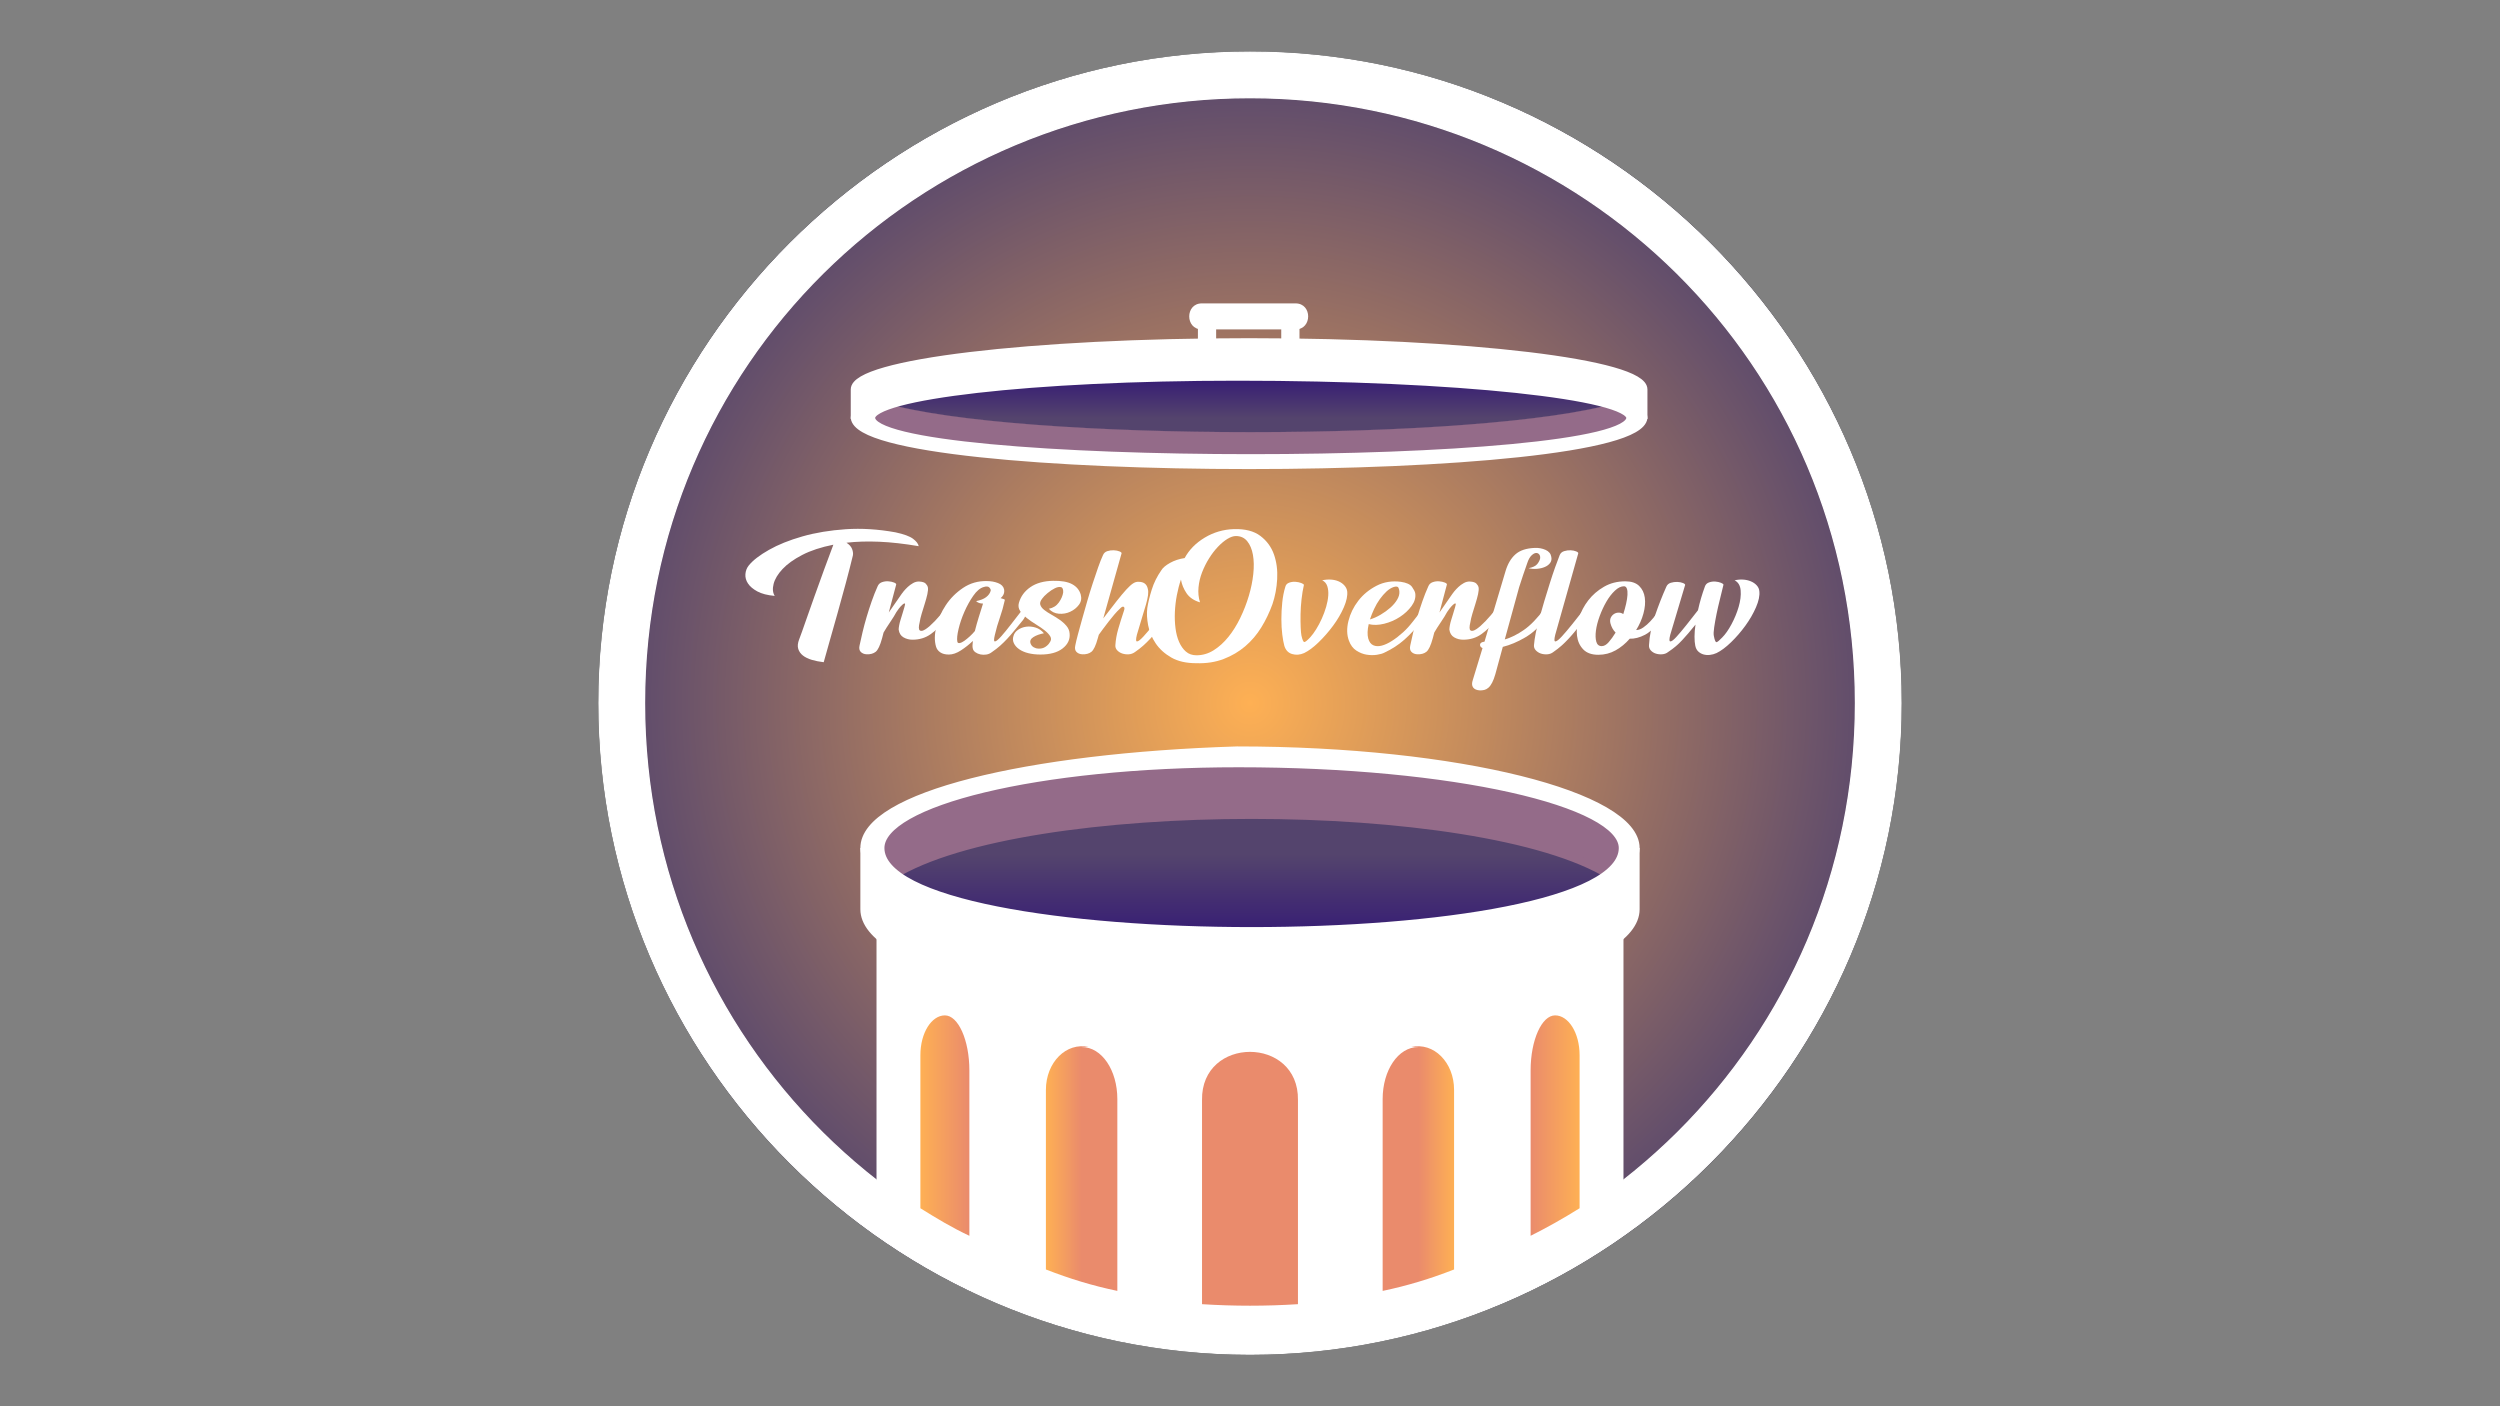 <?xml version="1.0" encoding="utf-8"?>
<!-- Generator: Adobe Illustrator 16.0.0, SVG Export Plug-In . SVG Version: 6.00 Build 0)  -->
<!DOCTYPE svg PUBLIC "-//W3C//DTD SVG 1.1//EN" "http://www.w3.org/Graphics/SVG/1.1/DTD/svg11.dtd">
<svg version="1.1" id="Layer_1" xmlns="http://www.w3.org/2000/svg" xmlns:xlink="http://www.w3.org/1999/xlink" x="0px" y="0px"
	 width="1920px" height="1080px" viewBox="0 0 1920 1080" enable-background="new 0 0 1920 1080" xml:space="preserve">
<rect x="0" y="0" width="1920" height="1080" fill="#808080" stroke="none"/>
<radialGradient id="SVGID_1_" cx="1980" cy="-660" r="250.5" gradientTransform="matrix(2 0 0 2 -3000 1860)" gradientUnits="userSpaceOnUse">
	<stop  offset="0" style="stop-color:#FFFFFF"/>
	<stop  offset="1" style="stop-color:#000000"/>
</radialGradient>
<path fill-rule="evenodd" clip-rule="evenodd" fill="none" stroke="url(#SVGID_1_)" d="M1460,540c0,274.984-225.018,500-500,500
	S460,814.984,460,540c0-275.024,225.018-499.999,500-499.999S1460,264.976,1460,540L1460,540z"/>
<g>
	
		<radialGradient id="SVGID_2_" cx="1980" cy="-660" r="250" gradientTransform="matrix(2 0 0 2 -3000 1860)" gradientUnits="userSpaceOnUse">
		<stop  offset="0" style="stop-color:#FEB054"/>
		<stop  offset="1" style="stop-color:#56466D"/>
	</radialGradient>
	<path fill="url(#SVGID_2_)" stroke="#000000" stroke-width="0.12" d="M959.996,40C684.129,40,460,264.135,460,540
		c0,275.858,224.129,500,499.996,500C1235.859,1040,1460,815.858,1460,540C1460,264.135,1235.859,40,959.996,40L959.996,40z"/>
</g>
<path fill="#FFFFFF" stroke="#FFFFFF" d="M960.002,40C684.938,40,460,264.976,460,540c0,274.984,224.938,500,500.002,500
	C1234.984,1040,1460,814.984,1460,540C1460,264.976,1234.984,40,960.002,40L960.002,40z M960.002,74.993
	c254.961,0,465.004,204.997,465.004,465.007s-210.043,465.006-465.004,465.006c-255.047,0-465.008-204.996-465.008-465.006
	S704.955,74.993,960.002,74.993L960.002,74.993z"/>
<g>
	<linearGradient id="SVGID_3_" gradientUnits="userSpaceOnUse" x1="960.42" y1="731.489" x2="960.42" y2="607.235">
		<stop  offset="0" style="stop-color:#301476"/>
		<stop  offset="0.606" style="stop-color:#54446D"/>
	</linearGradient>
	<path fill="url(#SVGID_3_)" stroke="#000000" stroke-width="0.12" d="M674.006,669.358c0,34.428,128.338,62.131,286.412,62.131
		c158.855,0,287.203-27.703,286.412-62.131c0.791-34.426-127.557-62.123-286.412-62.123
		C802.344,607.235,674.006,634.933,674.006,669.358L674.006,669.358z"/>
</g>
<path fill="#946B89" stroke="#946B89" stroke-width="6" d="M686.148,672.362c-54.863-42.323,83.076-83.868,275.074-83.868
	c192.008,0,329.934,41.545,275.086,83.868C1136.777,610.446,785.68,610.446,686.148,672.362z"/>
<path fill="#FFFFFF" stroke="#FFFFFF" stroke-width="6" d="M949.984,576.255c-160.723,5.004-286.227,34.992-286.227,75.031
	c5.063,99.938,587.406,99.938,592.473,0C1256.23,611.247,1120.676,576.255,949.984,576.255L949.984,576.255z M951.219,586.263
	c164.955,0,295,29.992,295,65.023c0,84.961-569.984,84.961-569.984,0C676.234,616.255,796.189,586.263,951.219,586.263
	L951.219,586.263z"/>
<path fill="#FFFFFF" d="M1246.83,712.441c-76.01,80.243-497.646,80.243-573.67,0v201.866c167.711,143.591,405.18,143.591,573.67,0
	V712.441z"/>
<linearGradient id="SVGID_4_" gradientUnits="userSpaceOnUse" x1="744.477" y1="864.451" x2="706.859" y2="864.451">
	<stop  offset="0" style="stop-color:#EA8B6C"/>
	<stop  offset="1" style="stop-color:#FEB054"/>
</linearGradient>
<path fill="url(#SVGID_4_)" d="M725.676,779.811c10.178,0,18.801,18.815,18.801,42.324v126.956
	c-13.316-6.263-25.078-13.317-37.617-21.161V810.373C706.859,793.141,715.484,779.811,725.676,779.811z"/>
<linearGradient id="SVGID_5_" gradientUnits="userSpaceOnUse" x1="858.117" y1="897.461" x2="803.254" y2="897.461">
	<stop  offset="0.5" style="stop-color:#EA8B6C"/>
	<stop  offset="1" style="stop-color:#FEB054"/>
</linearGradient>
<path fill="url(#SVGID_5_)" d="M830.68,804.111c15.688,0,27.438,18.023,27.438,39.963v147.34
	c-18.816-3.916-36.84-9.401-54.863-16.455V837.02c0-21.161,15.676-36.824,32.91-32.908"/>
<path fill="#EA8B6C" d="M996.832,844.865v156.74c-24.299,1.568-49.375,1.568-73.676,0v-156.74
	C922.379,795.488,997.611,795.488,996.832,844.865z"/>
<linearGradient id="SVGID_6_" gradientUnits="userSpaceOnUse" x1="1061.875" y1="897.461" x2="1116.734" y2="897.461">
	<stop  offset="0.5" style="stop-color:#EA8B6C"/>
	<stop  offset="1" style="stop-color:#FEB054"/>
</linearGradient>
<path fill="url(#SVGID_6_)" d="M1083.826,804.111c17.232-3.916,32.908,11.747,32.908,32.908v137.939
	c-18.023,7.054-36.047,12.539-54.859,16.455v-147.34c0-21.939,11.76-39.963,27.438-39.963"/>
<linearGradient id="SVGID_7_" gradientUnits="userSpaceOnUse" x1="1175.514" y1="864.451" x2="1213.129" y2="864.451">
	<stop  offset="0" style="stop-color:#EA8B6C"/>
	<stop  offset="1" style="stop-color:#FEB054"/>
</linearGradient>
<path fill="url(#SVGID_7_)" d="M1213.129,810.373c0-17.232-8.609-30.563-18.801-30.563s-18.814,18.815-18.814,42.324v126.956
	c12.537-6.263,25.076-13.317,37.615-21.161V810.373z"/>
<path fill="#FFFFFF" stroke="#FFFFFF" stroke-width="6" d="M1256.23,698.32v-47.034c0,41.455-132.441,74.93-296.234,74.93
	c-163.797,0-296.238-33.475-296.238-74.93v47.034c0,41.454,132.441,74.93,296.238,74.93
	C1123.789,773.25,1256.23,739.774,1256.23,698.32z"/>
<g>
	<path fill="#FFFFFF" d="M687.71,408.829c6.46,1.395,10.955,3.04,13.49,4.94c2.533,1.9,3.99,3.8,4.37,5.7
		c-11.147-1.9-21.28-3.04-30.4-3.42c-9.12-0.38-17.48-0.125-25.08,0.76c2.152,1.395,3.578,2.978,4.275,4.75
		c0.695,1.775,0.917,3.42,0.665,4.94c-1.52,6.335-3.325,13.395-5.415,21.185c-2.09,7.79-4.212,15.518-6.365,23.18
		c-2.155,7.665-4.18,14.82-6.08,21.47s-3.42,12.065-4.56,16.245c-3.295-0.38-6.335-0.983-9.12-1.805
		c-2.788-0.825-5.067-1.933-6.84-3.325c-1.775-1.393-2.978-3.103-3.61-5.13c-0.635-2.024-0.38-4.495,0.76-7.41
		c1.265-3.292,2.913-7.885,4.94-13.775c2.025-5.89,4.275-12.255,6.745-19.095c2.47-6.84,4.97-13.775,7.505-20.805
		c2.533-7.03,4.875-13.33,7.03-18.905c-9.5,1.9-17.48,4.53-23.94,7.885c-6.46,3.358-11.495,6.968-15.105,10.83
		c-3.61,3.865-5.89,7.666-6.84,11.4c-0.95,3.738-0.665,6.811,0.855,9.215c-5.572-0.505-10.004-1.645-13.3-3.42
		c-3.292-1.772-5.7-3.8-7.22-6.08c-1.52-2.28-2.185-4.685-1.995-7.22c0.19-2.532,1.045-4.75,2.565-6.65
		c3.167-3.925,8.33-7.915,15.485-11.97c7.155-4.052,15.737-7.505,25.745-10.355c10.004-2.85,21.09-4.685,33.25-5.51
		C661.681,405.631,674.411,406.424,687.71,408.829z"/>
	<path fill="#FFFFFF" d="M682.579,470.389l9.88-14.25c0.125-0.252,0.632-0.917,1.52-1.995c0.885-1.075,1.93-2.185,3.135-3.325
		c1.202-1.14,2.595-2.152,4.18-3.04c1.582-0.884,3.197-1.265,4.845-1.14c2.28,0.127,3.862,0.635,4.75,1.52
		c0.885,0.888,1.455,1.837,1.71,2.85c0.252,1.268,0.125,3.04-0.38,5.32c-0.508,2.28-1.173,4.72-1.995,7.315
		c-0.825,2.598-1.615,5.163-2.375,7.695c-0.76,2.536-1.268,4.688-1.52,6.46c-0.888,3.548-0.855,5.67,0.095,6.365
		c0.95,0.698,2.438,0.38,4.465-0.95c2.025-1.33,4.4-3.42,7.125-6.27c2.723-2.85,5.415-5.985,8.075-9.405
		c0,0.127,0.19,0.413,0.57,0.855c0.38,0.445,0.665,1.045,0.855,1.805c0.19,0.76,0.22,1.647,0.095,2.66
		c-0.128,1.016-0.635,2.09-1.52,3.23c-3.548,4.436-7.315,8.075-11.305,10.925c-3.99,2.85-8.645,4.275-13.965,4.275
		c-2.536,0-4.845-0.6-6.935-1.805c-2.09-1.202-3.325-3.197-3.705-5.985c0-0.76,0.125-1.834,0.38-3.23
		c0.252-1.393,0.632-2.88,1.14-4.465c0.505-1.583,1.012-3.23,1.52-4.94c0.505-1.71,0.95-3.198,1.33-4.465
		c0.632-1.9,0.727-2.879,0.285-2.945c-0.445-0.063-1.078,0.285-1.9,1.045c-0.825,0.76-1.68,1.71-2.565,2.85
		c-0.888,1.14-1.52,2.027-1.9,2.66c-1.14,2.156-2.725,4.721-4.75,7.695c-2.028,2.978-3.738,5.67-5.13,8.075l-1.14,4.37
		c-1.52,5.575-3.167,9.058-4.94,10.45c-1.775,1.395-4.118,2.024-7.03,1.9c-1.9-0.125-3.387-0.76-4.465-1.9
		c-1.075-1.14-1.359-2.785-0.855-4.94c0.635-3.04,1.396-6.428,2.28-10.165c0.887-3.735,1.933-7.63,3.135-11.685
		c1.202-4.052,2.5-8.075,3.895-12.065c1.393-3.99,2.912-7.82,4.56-11.495c0.632-1.52,1.74-2.565,3.325-3.135
		c1.583-0.57,3.23-0.79,4.94-0.665c1.71,0.127,3.165,0.445,4.37,0.95c1.203,0.508,1.74,1.016,1.615,1.52L682.579,470.389z"/>
	<path fill="#FFFFFF" d="M771.119,452.528c0.504,2.66-0.38,4.94-2.66,6.84c1.012,0.255,1.835,0.507,2.47,0.76
		c0.632,0.255,0.885,0.508,0.76,0.76c-1.015,4.688-2.28,9.185-3.8,13.49c-1.52,4.308-2.788,8.678-3.8,13.11
		c-0.888,3.547-0.855,5.257,0.095,5.13c0.95-0.125,2.5-1.393,4.655-3.8c2.152-2.404,4.717-5.54,7.695-9.405
		c2.975-3.862,6.047-7.82,9.215-11.875c0,0.127,0.19,0.413,0.57,0.855c0.38,0.445,0.695,1.045,0.95,1.805
		c0.252,0.76,0.285,1.647,0.095,2.66c-0.19,1.016-0.73,2.09-1.615,3.23c-2.535,3.04-4.75,5.733-6.65,8.075
		c-1.9,2.345-3.738,4.465-5.51,6.365c-1.775,1.9-3.58,3.675-5.415,5.32c-1.837,1.647-3.96,3.295-6.365,4.94
		c-1.268,1.015-2.693,1.647-4.275,1.9c-1.585,0.252-3.105,0.22-4.56-0.095c-1.458-0.315-2.726-0.855-3.8-1.615
		c-1.078-0.76-1.743-1.645-1.995-2.66c-0.255-0.884-0.351-1.834-0.285-2.85c0.063-1.013,0.157-2.09,0.285-3.23
		c-2.788,2.66-5.828,5.067-9.12,7.22c-3.295,2.155-6.397,3.23-9.31,3.23c-2.788,0-5.005-0.57-6.65-1.71s-2.723-2.595-3.23-4.37
		c-1.265-4.305-1.203-9.372,0.19-15.2c1.396-5.825,3.83-11.368,7.315-16.625c3.482-5.255,7.915-9.69,13.3-13.3
		c5.382-3.61,11.43-5.35,18.145-5.225c3.165,0,6.047,0.508,8.645,1.52C769.059,448.794,770.611,450.376,771.119,452.528z
		 M749.649,461.648c3.292-0.632,5.857-1.645,7.695-3.04c1.834-1.392,3.007-3.04,3.515-4.94c0.125-0.76-0.223-1.582-1.045-2.47
		c-0.825-0.885-2.25-1.013-4.275-0.38c-2.788,0.76-5.48,3.01-8.075,6.745c-2.598,3.738-4.877,7.855-6.84,12.35
		c-1.965,4.498-3.453,8.9-4.465,13.205c-1.016,4.308-1.33,7.475-0.95,9.5c0.125,1.015,0.728,1.425,1.805,1.235
		c1.075-0.19,2.28-0.76,3.61-1.71s2.722-2.09,4.18-3.42c1.455-1.33,2.755-2.69,3.895-4.085c0.884-3.545,1.9-7.155,3.04-10.83
		c1.14-3.672,2.214-7.092,3.23-10.26C752.689,463.548,750.914,462.916,749.649,461.648z"/>
	<path fill="#FFFFFF" d="M791.448,494.139c0.505,1.395,1.36,2.408,2.565,3.04c1.202,0.635,2.31,0.95,3.325,0.95
		c2.152,0.128,3.99-0.314,5.51-1.33c1.52-1.012,2.595-2.09,3.23-3.23c1.265-1.645,1.455-3.23,0.57-4.75
		c-0.888-1.52-2.28-3.04-4.18-4.56c-1.9-1.52-4.15-3.069-6.745-4.655c-2.598-1.583-4.973-3.23-7.125-4.94
		c-2.155-1.71-3.865-3.515-5.13-5.415c-1.268-1.9-1.585-3.99-0.95-6.27c1.393-4.94,4.337-8.959,8.835-12.065
		c4.495-3.103,10.29-4.717,17.385-4.845c6.333-0.125,11.21,0.73,14.63,2.565c3.42,1.838,5.635,4.531,6.65,8.075
		c0.76,2.916,0.285,5.51-1.425,7.79s-3.928,4.055-6.65,5.32c-2.726,1.268-5.638,1.775-8.74,1.52c-3.105-0.252-5.67-1.52-7.695-3.8
		c3.292-0.632,5.857-2.248,7.695-4.845c1.835-2.595,2.945-5.16,3.325-7.695c0.125-2.405-0.445-3.768-1.71-4.085
		c-1.268-0.315-2.82-0.03-4.655,0.855c-1.837,0.888-3.705,2.123-5.605,3.705c-1.9,1.585-3.295,3.01-4.18,4.275
		c-1.396,1.775-1.871,3.357-1.425,4.75c0.442,1.396,1.425,2.693,2.945,3.895c1.52,1.205,3.354,2.408,5.51,3.61
		c2.152,1.206,4.242,2.503,6.27,3.895c2.025,1.396,3.8,2.978,5.32,4.75c1.52,1.775,2.342,3.8,2.47,6.08
		c0.38,4.436-1.425,8.203-5.415,11.305c-3.99,3.105-9.66,4.655-17.005,4.655c-3.42,0-6.525-0.347-9.31-1.045
		c-2.788-0.695-5.13-1.71-7.03-3.04c-1.9-1.33-3.259-2.88-4.085-4.655c-0.822-1.772-0.917-3.61-0.285-5.51
		c0.507-1.9,1.68-3.482,3.515-4.75c1.835-1.265,3.925-2.057,6.27-2.375c2.342-0.314,4.75-0.095,7.22,0.665
		c2.47,0.76,4.59,2.218,6.365,4.37c-3.295,0.635-5.985,1.615-8.075,2.945S790.813,492.239,791.448,494.139z"/>
	<path fill="#FFFFFF" d="M847.306,474.949c4.052-5.32,7.505-9.785,10.355-13.395c2.85-3.61,5.287-6.522,7.315-8.74
		c2.024-2.215,3.767-3.8,5.225-4.75c1.455-0.95,2.879-1.36,4.275-1.235c3.925,0,6.27,1.775,7.03,5.32
		c0.38,1.396,0.442,3.04,0.19,4.94c-0.255,1.9-0.76,4.213-1.52,6.935c-0.76,2.726-1.743,5.985-2.945,9.785
		c-1.205,3.8-2.565,8.36-4.085,13.68c-0.888,3.547-0.825,5.257,0.19,5.13c1.012-0.125,2.627-1.393,4.845-3.8
		c2.214-2.404,4.875-5.54,7.98-9.405c3.102-3.862,6.237-7.82,9.405-11.875c0,0.127,0.19,0.413,0.57,0.855
		c0.38,0.445,0.694,1.045,0.95,1.805c0.252,0.76,0.285,1.647,0.095,2.66c-0.19,1.016-0.73,2.09-1.615,3.23
		c-2.535,3.04-4.75,5.733-6.65,8.075c-1.9,2.345-3.738,4.465-5.51,6.365c-1.775,1.9-3.58,3.675-5.415,5.32
		c-1.838,1.647-3.96,3.295-6.365,4.94c-1.396,1.015-2.945,1.585-4.655,1.71s-3.358-0.063-4.94-0.57
		c-1.585-0.505-2.915-1.33-3.99-2.47c-1.078-1.14-1.553-2.47-1.425-3.99c0.252-4.053,0.979-8.17,2.185-12.35
		c1.203-4.18,2.69-8.93,4.465-14.25c0.504-1.52,0.41-2.47-0.285-2.85c-0.698-0.38-1.68,0.127-2.945,1.52
		c-1.268,1.14-2.66,2.598-4.18,4.37c-1.52,1.775-3.01,3.61-4.465,5.51c-1.458,1.9-2.85,3.738-4.18,5.51
		c-1.33,1.775-2.44,3.295-3.325,4.56l-0.76,2.66c-1.52,5.575-3.167,9.058-4.94,10.45c-1.775,1.395-4.118,2.024-7.03,1.9
		c-1.9-0.125-3.387-0.76-4.465-1.9c-1.075-1.14-1.359-2.785-0.855-4.94c0.38-2.025,1.045-4.813,1.995-8.36
		c0.95-3.544,2.028-7.472,3.23-11.78c1.202-4.305,2.5-8.865,3.895-13.68c1.392-4.812,2.817-9.435,4.275-13.87
		c1.455-4.433,2.85-8.55,4.18-12.35c1.33-3.8,2.565-6.902,3.705-9.31c0.632-1.52,1.739-2.532,3.325-3.04
		c1.583-0.505,3.23-0.728,4.94-0.665c1.71,0.065,3.165,0.35,4.37,0.855c1.202,0.508,1.74,1.015,1.615,1.52L847.306,474.949z"/>
	<path fill="#FFFFFF" d="M891.953,437.898c1.14-1.9,3.354-3.767,6.65-5.605c3.292-1.834,7.03-3.07,11.21-3.705
		c3.42-6.332,8.55-11.557,15.39-15.675c6.84-4.115,14.313-6.3,22.42-6.555c8.612-0.252,15.391,1.49,20.33,5.225
		c4.939,3.738,8.422,8.488,10.45,14.25c2.024,5.765,2.85,12.065,2.47,18.905c-0.38,6.84-1.585,13.237-3.609,19.19
		c-2.28,6.335-5.131,12.288-8.551,17.86c-3.42,5.575-7.537,10.42-12.35,14.535c-4.815,4.118-10.355,7.377-16.625,9.785
		c-6.27,2.405-13.271,3.482-20.995,3.23c-7.728,0-14.125-1.458-19.19-4.37c-5.068-2.913-9.058-6.522-11.97-10.83
		c-2.912-4.305-4.845-8.93-5.795-13.87c-0.95-4.94-1.169-9.373-0.665-13.3c0.635-4.18,1.775-8.897,3.42-14.155
		C886.191,447.559,888.661,442.586,891.953,437.898z M949.143,411.679c-1.9,0-4.055,0.73-6.46,2.185
		c-2.408,1.458-4.845,3.485-7.315,6.08c-2.47,2.598-4.75,5.576-6.84,8.93c-2.09,3.357-3.865,6.905-5.32,10.64
		c-1.458,3.737-2.375,7.6-2.755,11.59c-0.38,3.99,0,7.823,1.14,11.495c-4.688-1.393-8.141-3.735-10.355-7.03
		c-2.218-3.292-3.643-6.774-4.275-10.45c-1.268,3.675-2.313,7.665-3.135,11.97c-0.825,4.308-1.33,8.615-1.52,12.92
		c-0.19,4.308-0.033,8.455,0.475,12.445c0.505,3.99,1.425,7.505,2.755,10.545s3.07,5.51,5.225,7.41c2.152,1.9,4.875,2.85,8.17,2.85
		c4.685,0,9.087-1.297,13.205-3.895c4.115-2.595,7.885-6.015,11.305-10.26c3.42-4.242,6.46-9.12,9.12-14.63
		c2.66-5.51,4.845-11.145,6.555-16.91c1.71-5.762,2.851-11.367,3.42-16.815c0.57-5.445,0.476-10.322-0.285-14.63
		c-0.76-4.305-2.217-7.79-4.37-10.45C955.728,413.008,952.815,411.679,949.143,411.679z"/>
	<path fill="#FFFFFF" d="M1034.643,454.048c0.379,3.42-0.476,7.538-2.565,12.35c-2.091,4.815-4.845,9.533-8.265,14.155
		c-3.42,4.625-7.125,8.868-11.115,12.73c-3.99,3.865-7.695,6.62-11.115,8.265c-3.168,1.393-6.24,1.645-9.215,0.76
		c-2.979-0.885-4.973-2.975-5.985-6.27c-0.636-2.28-1.173-5.225-1.614-8.835c-0.445-3.61-0.666-7.505-0.666-11.685
		s0.221-8.455,0.666-12.825c0.441-4.37,1.234-8.39,2.375-12.065c0.379-1.52,1.359-2.565,2.944-3.135
		c1.583-0.57,3.197-0.79,4.845-0.665c1.645,0.127,3.135,0.445,4.465,0.95c1.33,0.508,1.996,1.016,1.996,1.52
		c-0.761,3.295-1.363,6.935-1.806,10.925c-0.445,3.99-0.698,7.823-0.76,11.495c-0.065,3.675-0.032,7,0.095,9.975
		c0.125,2.978,0.314,5.101,0.57,6.365c0.76,3.42,1.52,5.1,2.279,5.035c0.76-0.063,2.215-1.235,4.371-3.515
		c1.52-1.645,3.068-3.735,4.654-6.27c1.582-2.532,3.04-5.288,4.37-8.265c1.33-2.975,2.438-5.985,3.325-9.025
		c0.885-3.04,1.425-5.92,1.615-8.645c0.189-2.722-0.066-5.13-0.76-7.22c-0.698-2.09-1.996-3.577-3.896-4.465
		c2.152-0.504,4.337-0.695,6.555-0.57c2.215,0.127,4.21,0.57,5.985,1.33c1.771,0.76,3.26,1.805,4.465,3.135
		C1033.659,450.914,1034.387,452.404,1034.643,454.048z"/>
	<path fill="#FFFFFF" d="M1063.33,501.168c-1.395,0.76-3.357,1.33-5.89,1.71c-2.536,0.38-5.163,0.348-7.886-0.095
		c-2.725-0.442-5.352-1.487-7.885-3.135c-2.535-1.645-4.436-4.18-5.699-7.6c-1.645-4.432-1.773-9.467-0.381-15.105
		c1.393-5.634,3.926-10.83,7.601-15.58c3.673-4.75,8.327-8.58,13.965-11.495c5.635-2.913,11.875-3.925,18.715-3.04
		c4.305,0.635,7.155,1.933,8.55,3.895c1.393,1.965,2.215,3.58,2.471,4.845c0.504,3.295-0.413,6.555-2.756,9.785
		c-2.345,3.23-5.352,6.05-9.024,8.455c-3.675,2.408-7.694,4.15-12.065,5.225c-4.369,1.078-8.33,1.172-11.875,0.285
		c-1.016,4.436-1.14,8.108-0.379,11.02c0.76,2.66,2.057,4.403,3.895,5.225c1.834,0.825,3.99,0.92,6.46,0.285
		c2.47-0.632,5.13-1.868,7.979-3.705c2.85-1.834,5.668-4.02,8.455-6.555c2.533-2.28,5.064-5.064,7.6-8.36
		c2.533-3.292,5.065-6.522,7.601-9.69c0,0.127,0.19,0.413,0.569,0.855c0.381,0.445,0.695,1.045,0.951,1.805
		c0.252,0.76,0.285,1.647,0.095,2.66c-0.19,1.016-0.73,2.09-1.615,3.23c-5.067,6.208-9.817,11.275-14.25,15.2
		C1074.096,495.216,1069.03,498.508,1063.33,501.168z M1070.36,450.818c-1.899,0.635-3.737,1.775-5.511,3.42
		c-1.774,1.647-3.484,3.61-5.129,5.89c-1.648,2.28-3.105,4.783-4.371,7.505c-1.268,2.726-2.345,5.415-3.229,8.075
		c2.66-0.76,5.382-1.962,8.171-3.61c2.784-1.645,5.287-3.45,7.504-5.415c2.215-1.962,3.957-4.02,5.226-6.175
		c1.265-2.152,1.835-4.18,1.71-6.08c0-0.885-0.223-1.868-0.665-2.945C1073.62,450.409,1072.385,450.186,1070.36,450.818z"/>
	<path fill="#FFFFFF" d="M1105.508,470.389l9.881-14.25c0.124-0.252,0.632-0.917,1.52-1.995c0.885-1.075,1.93-2.185,3.135-3.325
		c1.202-1.14,2.595-2.152,4.18-3.04c1.582-0.884,3.197-1.265,4.846-1.14c2.279,0.127,3.861,0.635,4.75,1.52
		c0.885,0.888,1.454,1.837,1.709,2.85c0.253,1.268,0.125,3.04-0.379,5.32c-0.508,2.28-1.174,4.72-1.996,7.315
		c-0.824,2.598-1.614,5.163-2.375,7.695c-0.76,2.536-1.268,4.688-1.52,6.46c-0.888,3.548-0.855,5.67,0.096,6.365
		c0.949,0.698,2.438,0.38,4.465-0.95c2.024-1.33,4.399-3.42,7.125-6.27c2.723-2.85,5.414-5.985,8.074-9.405
		c0,0.127,0.19,0.413,0.57,0.855c0.38,0.445,0.665,1.045,0.855,1.805c0.189,0.76,0.219,1.647,0.095,2.66
		c-0.128,1.016-0.636,2.09-1.521,3.23c-3.547,4.436-7.314,8.075-11.305,10.925s-8.645,4.275-13.965,4.275
		c-2.535,0-4.846-0.6-6.936-1.805c-2.09-1.202-3.324-3.197-3.705-5.985c0-0.76,0.125-1.834,0.381-3.23
		c0.252-1.393,0.632-2.88,1.14-4.465c0.505-1.583,1.013-3.23,1.521-4.94c0.504-1.71,0.949-3.198,1.33-4.465
		c0.632-1.9,0.727-2.879,0.285-2.945c-0.445-0.063-1.078,0.285-1.9,1.045c-0.826,0.76-1.681,1.71-2.565,2.85
		c-0.888,1.14-1.521,2.027-1.899,2.66c-1.141,2.156-2.726,4.721-4.75,7.695c-2.028,2.978-3.738,5.67-5.131,8.075l-1.14,4.37
		c-1.521,5.575-3.167,9.058-4.94,10.45c-1.775,1.395-4.117,2.024-7.029,1.9c-1.9-0.125-3.388-0.76-4.465-1.9
		c-1.075-1.14-1.359-2.785-0.855-4.94c0.635-3.04,1.396-6.428,2.28-10.165c0.888-3.735,1.933-7.63,3.135-11.685
		c1.202-4.052,2.499-8.075,3.896-12.065c1.393-3.99,2.912-7.82,4.56-11.495c0.632-1.52,1.739-2.565,3.325-3.135
		c1.582-0.57,3.23-0.79,4.939-0.665c1.711,0.127,3.165,0.445,4.37,0.95c1.202,0.508,1.739,1.016,1.615,1.52L1105.508,470.389z"/>
	<path fill="#FFFFFF" d="M1178.658,420.798c3.039-0.125,5.824,0.38,8.359,1.52c2.533,1.14,3.99,2.916,4.37,5.32
		c0.38,1.775,0.095,3.325-0.854,4.655c-0.951,1.33-2.313,2.375-4.086,3.135c-1.775,0.76-3.77,1.235-5.984,1.425
		c-2.218,0.19-4.402,0.033-6.555-0.475c3.292-0.632,5.539-1.71,6.744-3.23c1.203-1.52,1.93-2.975,2.186-4.37
		c0.125-1.265-0.128-2.28-0.76-3.04c-0.636-0.76-1.458-1.107-2.471-1.045c-1.016,0.065-2.154,0.698-3.42,1.9
		c-1.268,1.205-2.346,3.135-3.23,5.795c-1.015,2.915-2.09,6.018-3.229,9.31c-1.14,3.295-2.155,6.397-3.04,9.31l-11.02,40.09
		c4.813-1.393,9.752-3.862,14.82-7.41c5.064-3.544,10.26-8.93,15.58-16.15c0,0.127,0.189,0.413,0.569,0.855
		c0.38,0.445,0.694,1.045,0.95,1.805c0.252,0.76,0.285,1.68,0.095,2.755c-0.19,1.078-0.792,2.185-1.805,3.325
		c-4.056,5.576-8.963,10.041-14.726,13.395c-5.766,3.358-11.432,5.733-17.004,7.125l-5.701,20.9c-0.76,2.66-1.585,4.845-2.47,6.555
		c-0.888,1.71-1.837,3.007-2.85,3.895c-1.013,0.885-2.058,1.455-3.136,1.71c-1.074,0.252-2.185,0.38-3.324,0.38
		c-2.533-0.128-4.305-0.888-5.32-2.28c-1.012-1.396-1.074-3.357-0.189-5.89l7.41-24.32c-1.393-0.632-2.025-1.55-1.9-2.755
		c0.127-1.203,1.268-1.93,3.42-2.185l16.15-54.15c1.645-5.572,4.18-9.88,7.6-12.92
		C1167.258,422.699,1172.197,421.054,1178.658,420.798z"/>
	<path fill="#FFFFFF" d="M1194.428,487.489c-0.888,3.547-0.826,5.257,0.189,5.13c1.013-0.125,2.627-1.393,4.846-3.8
		c2.215-2.404,4.875-5.54,7.979-9.405c3.103-3.862,6.237-7.82,9.405-11.875c0,0.127,0.189,0.413,0.57,0.855
		c0.379,0.445,0.694,1.045,0.949,1.805c0.252,0.76,0.285,1.647,0.096,2.66c-0.19,1.016-0.73,2.09-1.615,3.23
		c-2.535,3.04-4.75,5.733-6.65,8.075c-1.9,2.345-3.737,4.465-5.51,6.365c-1.775,1.9-3.58,3.675-5.415,5.32
		c-1.837,1.647-3.96,3.295-6.364,4.94c-1.269,1.015-2.789,1.585-4.561,1.71c-1.775,0.125-3.42-0.063-4.939-0.57
		c-1.521-0.505-2.818-1.33-3.896-2.47c-1.075-1.14-1.55-2.47-1.425-3.99c0.255-2.913,0.697-5.953,1.33-9.12
		c0.635-3.165,1.457-6.585,2.47-10.26c1.265-4.685,2.627-9.435,4.085-14.25c1.455-4.812,2.879-9.435,4.275-13.87
		c1.392-4.433,2.754-8.518,4.084-12.255c1.33-3.734,2.5-6.87,3.516-9.405c0.633-1.52,1.771-2.532,3.42-3.04
		c1.645-0.505,3.293-0.728,4.939-0.665c1.645,0.065,3.07,0.35,4.275,0.855c1.203,0.508,1.74,1.015,1.615,1.52L1194.428,487.489z"/>
	<path fill="#FFFFFF" d="M1227.484,502.878c-5.067,0-8.93-1.392-11.59-4.18c-2.66-2.785-4.242-6.27-4.75-10.45
		c-0.504-4.18,0-8.708,1.521-13.585c1.521-4.875,3.896-9.405,7.125-13.585c3.229-4.18,7.249-7.663,12.065-10.45
		c4.812-2.785,10.26-4.18,16.34-4.18c4.684,0,8.232,1.172,10.64,3.515c2.405,2.346,3.862,5.353,4.37,9.025
		c0.504,3.675,0.157,7.728-1.045,12.16c-1.205,4.436-3.072,8.678-5.605,12.73c1.772,0,3.61-0.665,5.51-1.995
		c1.9-1.33,3.673-2.879,5.32-4.655c1.645-1.772,3.164-3.577,4.561-5.415c1.393-1.834,2.531-3.26,3.42-4.275
		c0,0.127,0.156,0.413,0.475,0.855c0.314,0.445,0.57,1.045,0.76,1.805c0.19,0.76,0.22,1.647,0.096,2.66
		c-0.128,1.016-0.636,2.09-1.521,3.23c-0.636,0.635-1.14,1.268-1.521,1.9c-0.379,0.635-0.824,1.268-1.33,1.9
		c-1.52,1.775-3.072,3.325-4.654,4.655c-1.586,1.33-3.01,2.313-4.275,2.945c-4.18,2.155-8.107,3.167-11.779,3.04
		c-3.168,3.675-6.777,6.65-10.83,8.93C1236.729,501.739,1232.297,502.878,1227.484,502.878z M1230.145,496.229
		c1.772,0,3.545-1.009,5.32-3.028c1.772-2.019,3.545-4.477,5.32-7.38c-1.9-1.891-3.23-4.287-3.99-7.19
		c-0.38-1.639-0.285-3.055,0.285-4.254s1.393-2.144,2.47-2.838c1.075-0.695,2.28-1.042,3.61-1.042s2.5,0.38,3.515,1.134
		c0.885-2.773,1.615-5.421,2.185-7.944c0.57-2.523,0.918-4.794,1.045-6.813c0.125-2.019-0.032-3.625-0.475-4.824
		c-0.445-1.199-1.172-1.799-2.186-1.799c-2.279,0-4.625,1.137-7.029,3.408c-2.408,2.271-4.593,5.109-6.555,8.514
		c-1.966,3.405-3.676,7.095-5.131,11.068c-1.457,3.975-2.407,7.665-2.85,11.07c-0.445,3.405-0.35,6.243,0.285,8.514
		C1226.598,495.094,1227.99,496.229,1230.145,496.229z"/>
	<path fill="#FFFFFF" d="M1351.174,454.048c0.379,3.42-0.476,7.538-2.565,12.35c-2.09,4.815-4.815,9.533-8.17,14.155
		c-3.358,4.625-7.03,8.868-11.021,12.73c-3.99,3.865-7.694,6.62-11.115,8.265c-1.646,0.76-3.357,1.235-5.129,1.425
		c-1.775,0.19-3.42,0.062-4.94-0.38c-1.521-0.442-2.851-1.203-3.989-2.28c-1.141-1.075-1.9-2.565-2.281-4.465
		c-0.379-1.772-0.569-4.085-0.569-6.935s0.253-5.92,0.76-9.215c-2.027,2.535-3.865,4.75-5.51,6.65c-1.647,1.9-3.229,3.675-4.75,5.32
		c-1.521,1.648-3.136,3.2-4.845,4.655c-1.711,1.458-3.705,2.945-5.985,4.465c-1.268,1.015-2.788,1.585-4.56,1.71
		c-1.775,0.125-3.42-0.063-4.94-0.57c-1.521-0.505-2.784-1.33-3.8-2.47c-1.013-1.14-1.455-2.47-1.33-3.99
		c0.38-7.22,1.9-14.725,4.561-22.515c2.659-7.79,5.572-15.23,8.739-22.325c0.632-1.52,1.772-2.532,3.42-3.04
		c1.646-0.504,3.325-0.727,5.035-0.665c1.71,0.065,3.165,0.351,4.37,0.855c1.202,0.508,1.74,1.016,1.615,1.52l-11.4,38.19
		c-0.888,3.42-0.855,5.13,0.096,5.13c0.949,0,2.469-1.14,4.559-3.42c2.091-2.28,4.623-5.288,7.601-9.025
		c2.975-3.734,5.985-7.567,9.024-11.495c1.393-6.333,3.166-12.413,5.32-18.24c0.505-1.52,1.551-2.565,3.135-3.135
		c1.583-0.57,3.197-0.79,4.846-0.665c1.645,0.127,3.102,0.445,4.37,0.95c1.265,0.508,1.899,1.016,1.899,1.52
		c-0.76,3.295-1.647,6.935-2.66,10.925c-1.015,3.99-1.899,7.855-2.66,11.59c-0.76,3.738-1.361,7.125-1.805,10.165
		c-0.445,3.04-0.54,5.195-0.285,6.46c0.633,3.42,1.33,5.068,2.09,4.94c0.761-0.125,2.215-1.33,4.371-3.61
		c2.404-2.405,4.779-5.795,7.125-10.165c2.342-4.37,4.18-8.835,5.51-13.395s1.834-8.74,1.52-12.54c-0.317-3.8-1.87-6.395-4.654-7.79
		c2.152-0.504,4.305-0.695,6.459-0.57c2.152,0.127,4.148,0.57,5.986,1.33c1.834,0.76,3.354,1.805,4.559,3.135
		C1350.381,450.914,1351.046,452.404,1351.174,454.048z"/>
</g>
<g>
	
		<linearGradient id="SVGID_8_" gradientUnits="userSpaceOnUse" x1="961.269" y1="-2979.803" x2="961.269" y2="-3040.046" gradientTransform="matrix(1 0 0 -1 0 -2695.275)">
		<stop  offset="0" style="stop-color:#301476"/>
		<stop  offset="0.606" style="stop-color:#54446D"/>
	</linearGradient>
	<path fill="url(#SVGID_8_)" stroke="#000000" stroke-width="0.12" d="M668.387,314.651c0-16.692,131.236-30.123,292.881-30.123
		c162.443,0,293.689,13.431,292.88,30.123c0.81,16.69-130.437,30.119-292.88,30.119
		C799.623,344.771,668.387,331.342,668.387,314.651L668.387,314.651z"/>
</g>
<path fill="#946B89" stroke="#946B89" stroke-width="0.12" d="M678.957,309.408c-56.102,20.52,84.953,40.662,281.287,40.662
	c196.344,0,337.385-20.142,281.298-40.662C1139.764,339.427,780.736,339.427,678.957,309.408z"/>
<path fill="#FFFFFF" stroke="#FFFFFF" stroke-width="6" d="M949.069,284.528c-164.353,2.426-292.69,16.965-292.69,36.378
	c5.177,48.453,600.672,48.453,605.853,0C1262.231,301.494,1123.615,284.528,949.069,284.528L949.069,284.528z M950.332,289.38
	c168.68,0,301.662,14.541,301.662,31.526c0,41.191-582.857,41.191-582.857,0C669.137,303.921,791.801,289.38,950.332,289.38
	L950.332,289.38z"/>
<path fill="#FFFFFF" stroke="#FFFFFF" stroke-width="6" d="M1262.231,299.053v22.804c0-20.099-135.433-36.329-302.925-36.329
	c-167.496,0-302.928,16.229-302.928,36.329v-22.804c0-20.098,135.432-36.328,302.928-36.328
	C1126.799,262.725,1262.231,278.955,1262.231,299.053z"/>
<g>
	<rect x="923" y="243" fill="#FFFFFF" width="72" height="0"/>
	<g>
		<path fill="#FFFFFF" d="M995,233c-24,0-48,0-72,0c-12.897,0-12.897,20,0,20c24,0,48,0,72,0C1007.897,253,1007.897,233,995,233
			c-24,0-48,0-72,0c-12.897,0-12.897,20,0,20c24,0,48,0,72,0C1007.897,253,1007.897,233,995,233z"/>
	</g>
</g>
<rect x="922" y="244" fill="#FFFFFF" stroke="#FFFFFF" stroke-width="4" width="10" height="27"/>
<rect x="986" y="244" fill="#FFFFFF" stroke="#FFFFFF" stroke-width="4" width="10" height="27"/>
</svg>
